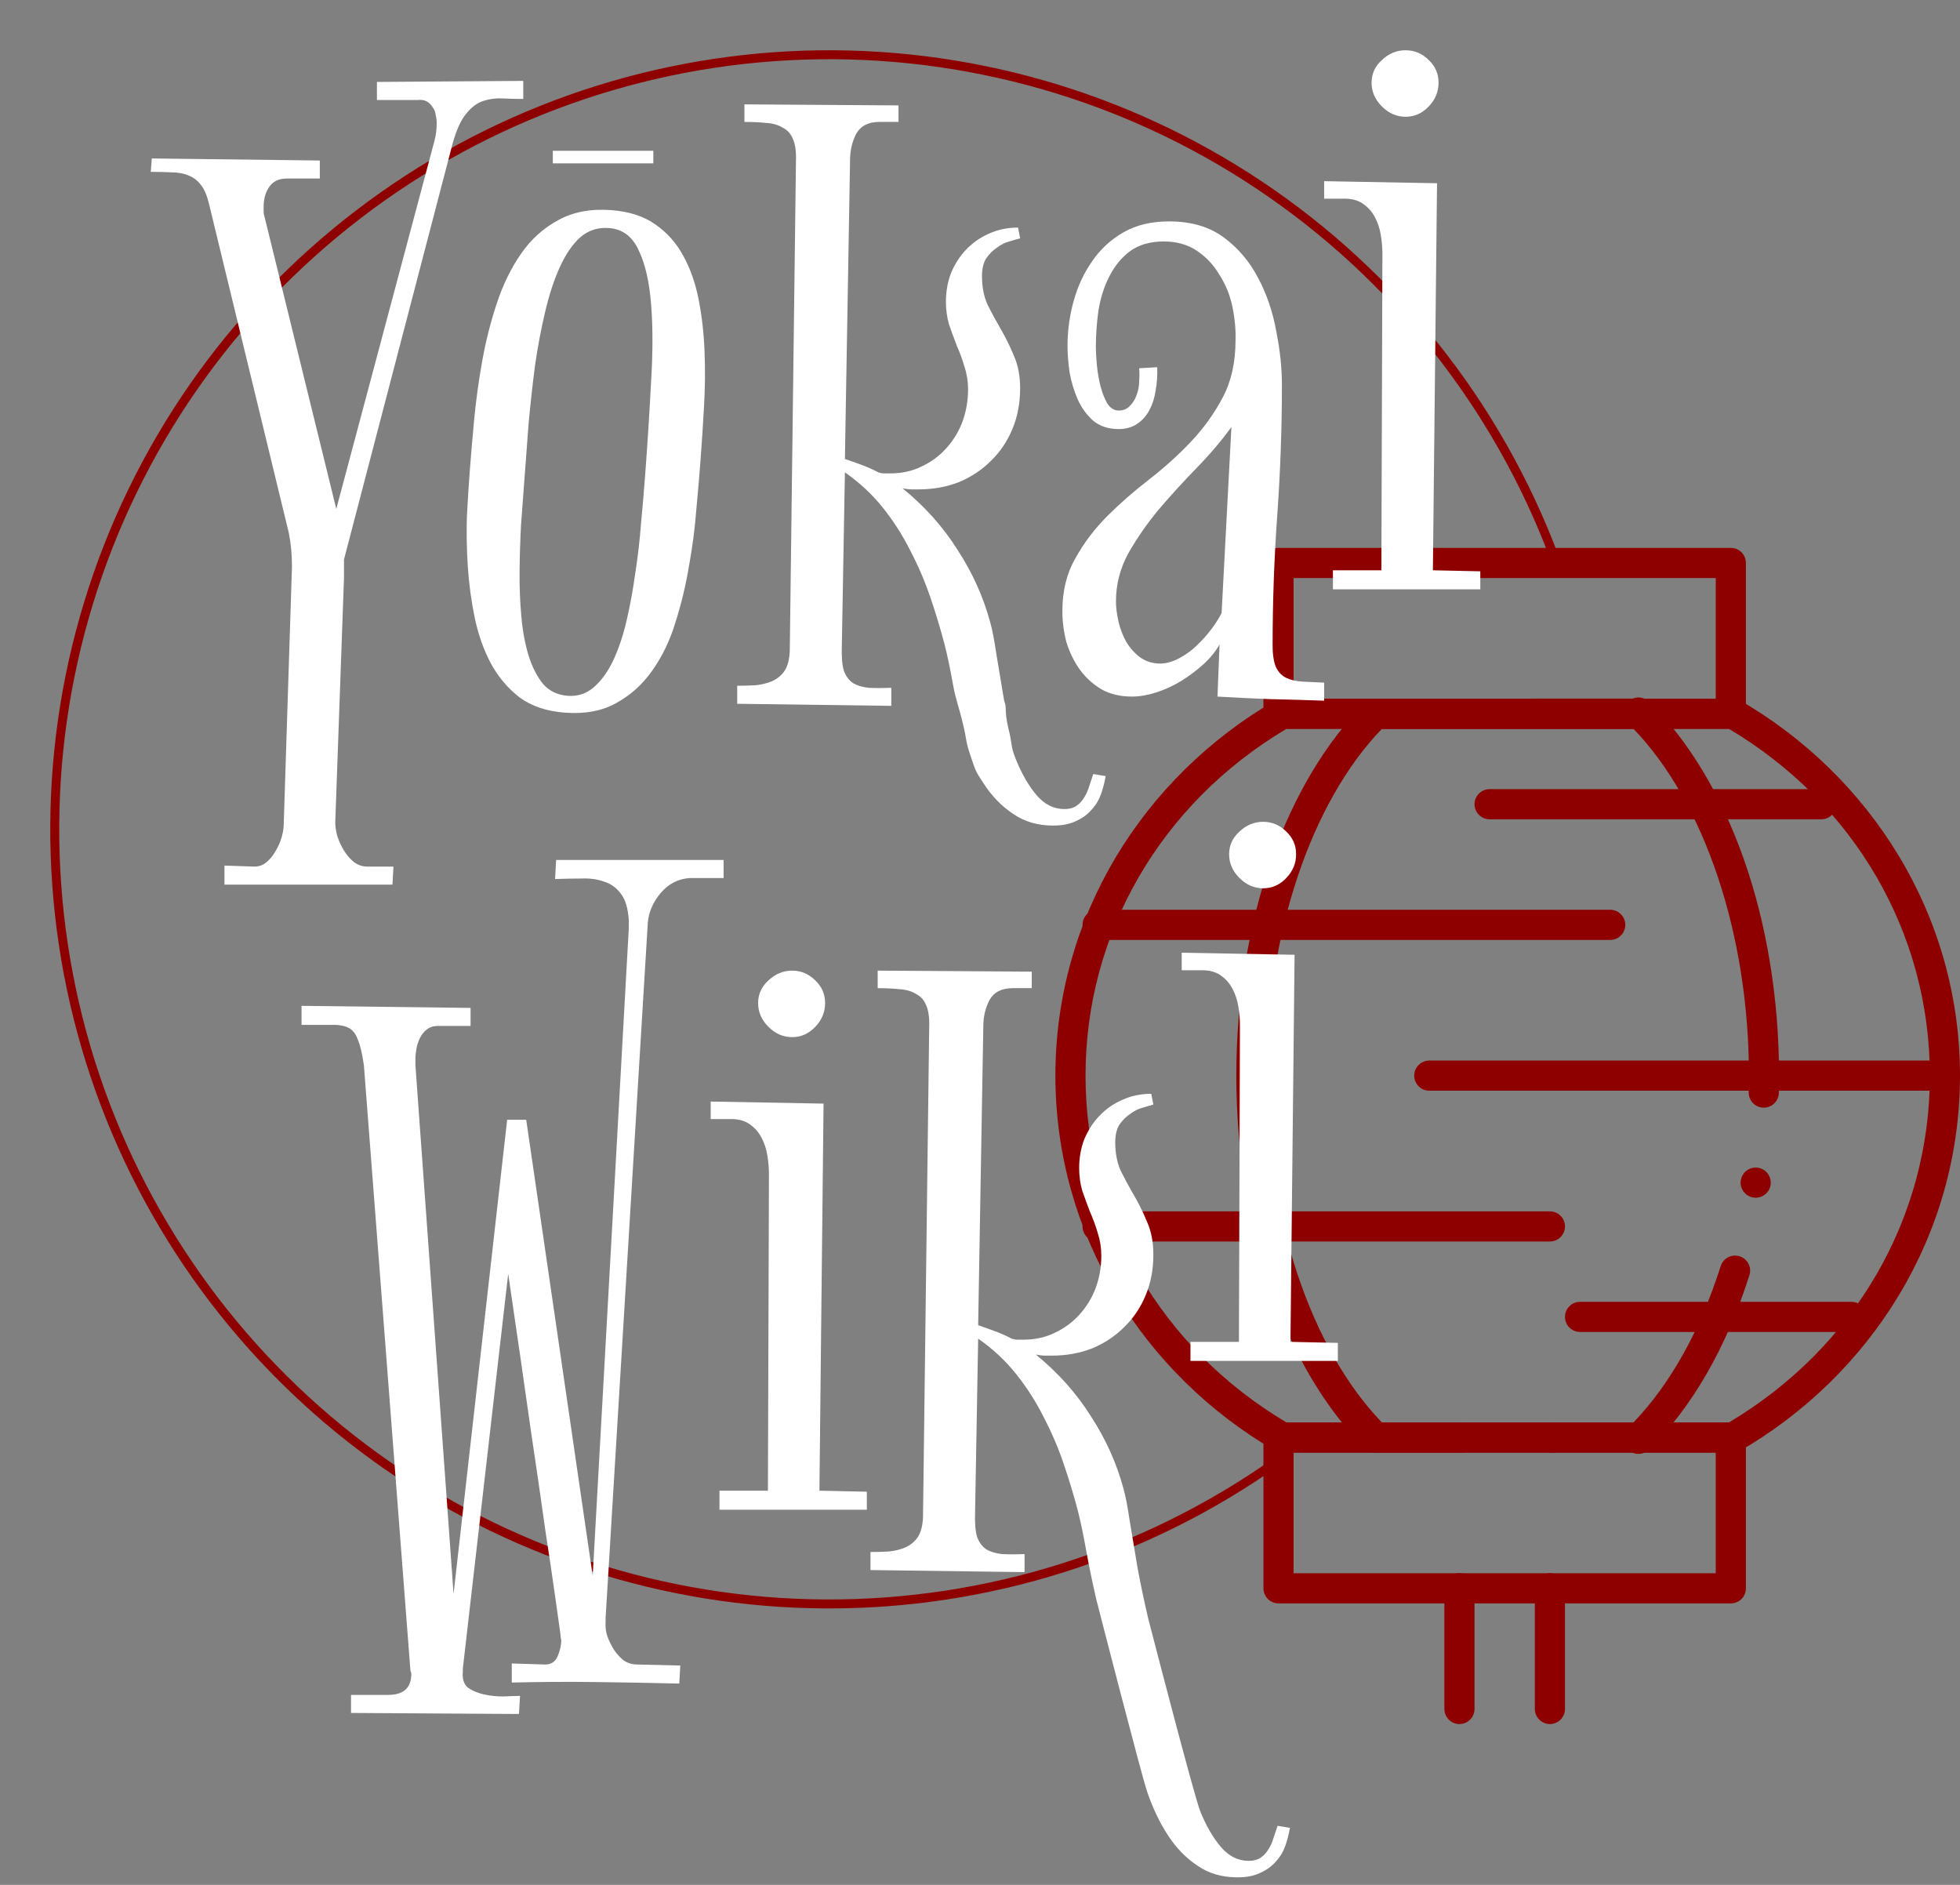 <svg width="78" height="75" viewBox="0 0 78 75" fill="none" xmlns="http://www.w3.org/2000/svg">
<rect x="0" y="0" width="78" height="75" fill="#808080" stroke="none"/>
<path d="M68.88 57.849C68.797 57.849 68.718 57.832 68.642 57.8H65.383C65.052 57.8 64.783 57.531 64.783 57.2C64.783 56.869 65.052 56.6 65.383 56.6H68.802C73.81 53.622 76.8 48.463 76.8 42.8C76.8 37.137 73.81 31.978 68.802 29H51.197C46.189 31.978 43.2 37.137 43.2 42.8C43.2 48.463 46.189 53.622 51.198 56.6H58.183C58.514 56.6 58.783 56.869 58.783 57.2C58.783 57.531 58.514 57.8 58.183 57.8H51.034C50.929 57.8 50.822 57.771 50.732 57.718C48.12 56.2 45.934 54.049 44.407 51.496C43.633 50.203 43.034 48.817 42.63 47.378C42.212 45.894 42 44.353 42 42.8C42 41.247 42.212 39.706 42.63 38.222C43.034 36.783 43.633 35.397 44.407 34.102C45.934 31.551 48.121 29.4 50.732 27.882C50.822 27.829 50.929 27.8 51.034 27.8H68.642C68.814 27.726 69.017 27.738 69.179 27.83C71.815 29.343 74.023 31.497 75.566 34.06C76.349 35.359 76.954 36.751 77.363 38.198C77.785 39.69 78 41.239 78 42.8C78 44.361 77.785 45.91 77.363 47.402C76.954 48.849 76.349 50.241 75.566 51.54C74.023 54.103 71.815 56.257 69.179 57.77C69.088 57.822 68.984 57.849 68.88 57.849ZM61.783 57.8C61.452 57.8 61.183 57.531 61.183 57.2C61.183 56.869 61.452 56.6 61.783 56.6C62.114 56.6 62.383 56.869 62.383 57.2C62.383 57.531 62.114 57.8 61.783 57.8Z" fill="#8E0000"/>
<path d="M65.204 57.849C65.124 57.849 65.046 57.834 64.973 57.802L64.968 57.8H54.744C54.587 57.8 54.433 57.736 54.322 57.626C52.772 56.083 51.483 53.926 50.594 51.388C50.145 50.108 49.799 48.736 49.565 47.312C49.324 45.852 49.201 44.334 49.2 42.8C49.201 41.266 49.324 39.748 49.565 38.288C49.799 36.864 50.145 35.492 50.594 34.212C51.483 31.675 52.772 29.517 54.322 27.974C54.432 27.863 54.587 27.8 54.744 27.8L64.973 27.797C65.192 27.705 65.455 27.756 65.626 27.922C67.189 29.459 68.491 31.621 69.391 34.168C69.845 35.453 70.194 36.831 70.431 38.263C70.674 39.731 70.799 41.258 70.8 42.8C70.8 43.032 70.797 43.263 70.791 43.489C70.783 43.818 70.506 44.083 70.177 44.074C69.85 44.067 69.593 43.803 69.591 43.475C69.591 43.471 69.591 43.466 69.591 43.46C69.597 43.24 69.6 43.018 69.6 42.8C69.606 37.231 67.846 31.944 65.005 29H54.995C52.154 31.944 50.394 37.231 50.4 42.8C50.394 48.369 52.154 53.657 54.995 56.6H65.004C66.47 55.077 67.67 52.925 68.477 50.378C68.556 50.128 68.786 49.959 69.048 49.959C69.11 49.959 69.171 49.969 69.23 49.988C69.545 50.087 69.72 50.426 69.62 50.74C68.711 53.608 67.329 56.007 65.626 57.678C65.513 57.788 65.363 57.849 65.204 57.849ZM69.87 47.657C69.838 47.657 69.806 47.655 69.775 47.65C69.617 47.625 69.478 47.54 69.384 47.41C69.289 47.281 69.252 47.122 69.277 46.964C69.323 46.671 69.572 46.457 69.869 46.457C69.9 46.457 69.932 46.46 69.964 46.465C70.29 46.517 70.513 46.825 70.462 47.152C70.415 47.445 70.166 47.657 69.87 47.657Z" fill="#8E0000"/>
<path d="M68.88 29H50.88C50.722 29 50.567 28.936 50.455 28.825C50.344 28.713 50.28 28.558 50.28 28.4V22.4C50.28 22.242 50.344 22.087 50.455 21.975C50.567 21.864 50.722 21.8 50.88 21.8H68.88C69.038 21.8 69.192 21.864 69.304 21.975C69.416 22.088 69.48 22.242 69.48 22.4V28.4C69.48 28.56 69.417 28.711 69.304 28.825C69.191 28.938 69.041 29 68.88 29ZM51.48 27.8H68.28V23H51.48V27.8Z" fill="#8E0000"/>
<path d="M68.88 63.8H50.88C50.722 63.8 50.568 63.736 50.456 63.624C50.344 63.513 50.28 63.358 50.28 63.2V57.2C50.28 57.042 50.344 56.888 50.455 56.775C50.568 56.664 50.723 56.6 50.88 56.6H68.88C69.038 56.6 69.192 56.664 69.305 56.776C69.416 56.888 69.48 57.042 69.48 57.2V63.2C69.48 63.36 69.418 63.511 69.305 63.624C69.191 63.737 69.041 63.8 68.88 63.8ZM51.48 62.6H68.28V57.8H51.48V62.6Z" fill="#8E0000"/>
<path d="M61.68 68.6C61.349 68.6 61.08 68.331 61.08 68V63.2C61.08 62.869 61.349 62.6 61.68 62.6C62.011 62.6 62.28 62.869 62.28 63.2V68C62.28 68.331 62.011 68.6 61.68 68.6Z" fill="#8E0000"/>
<path d="M58.08 68.6C57.749 68.6 57.48 68.331 57.48 68V63.2C57.48 62.869 57.749 62.6 58.08 62.6C58.411 62.6 58.68 62.869 58.68 63.2V68C58.68 68.331 58.411 68.6 58.08 68.6Z" fill="#8E0000"/>
<path d="M64.08 37.4H43.68C43.349 37.4 43.08 37.131 43.08 36.8C43.08 36.469 43.349 36.2 43.68 36.2H64.08C64.411 36.2 64.68 36.469 64.68 36.8C64.68 37.131 64.411 37.4 64.08 37.4Z" fill="#8E0000"/>
<path d="M77.4 43.4H56.88C56.549 43.4 56.28 43.131 56.28 42.8C56.28 42.469 56.549 42.2 56.88 42.2H77.4C77.731 42.2 78 42.469 78 42.8C78 43.131 77.731 43.4 77.4 43.4Z" fill="#8E0000"/>
<path d="M61.68 49.4H43.68C43.349 49.4 43.08 49.131 43.08 48.8C43.08 48.469 43.349 48.2 43.68 48.2H61.68C62.011 48.2 62.28 48.469 62.28 48.8C62.28 49.131 62.011 49.4 61.68 49.4Z" fill="#8E0000"/>
<path d="M73.68 53H62.88C62.549 53 62.28 52.731 62.28 52.4C62.28 52.069 62.549 51.8 62.88 51.8H73.68C74.011 51.8 74.28 52.069 74.28 52.4C74.28 52.731 74.011 53 73.68 53Z" fill="#8E0000"/>
<path d="M72.48 32.6H59.28C58.949 32.6 58.68 32.331 58.68 32C58.68 31.669 58.949 31.4 59.28 31.4H72.48C72.811 31.4 73.08 31.669 73.08 32C73.08 32.331 72.811 32.6 72.48 32.6Z" fill="#8E0000"/>
<path d="M62.003 22.053C59.718 16.001 55.598 10.815 50.22 7.222C44.841 3.629 38.473 1.809 32.007 2.016C25.542 2.223 19.304 4.447 14.166 8.377C9.028 12.307 5.248 17.746 3.356 23.932C1.464 30.117 1.554 36.74 3.614 42.872C5.674 49.004 9.6 54.337 14.843 58.126C20.086 61.915 26.383 63.968 32.851 64C39.32 64.031 45.636 62.038 50.915 58.299L50.709 58.008C45.49 61.703 39.247 63.673 32.853 63.643C26.459 63.612 20.235 61.582 15.052 57.837C9.869 54.092 5.988 48.819 3.952 42.758C1.916 36.697 1.827 30.151 3.697 24.036C5.568 17.922 9.304 12.546 14.383 8.661C19.461 4.776 25.628 2.577 32.019 2.372C38.41 2.168 44.704 3.967 50.021 7.519C55.338 11.071 59.411 16.197 61.669 22.179L62.003 22.053Z" fill="#8E0000"/>
<path d="M17.297 5.577C17.324 5.468 17.345 5.358 17.358 5.249C17.372 5.14 17.379 5.023 17.379 4.9C17.379 4.791 17.365 4.682 17.338 4.572C17.324 4.449 17.283 4.347 17.215 4.265C17.16 4.169 17.085 4.094 16.989 4.039C16.894 3.984 16.777 3.964 16.641 3.978H15V3.26L20.824 3.219V3.937C20.537 3.937 20.257 3.93 19.983 3.916C19.724 3.902 19.471 3.937 19.225 4.019C18.979 4.101 18.753 4.271 18.548 4.531C18.343 4.777 18.165 5.167 18.015 5.7L13.69 22.26V22.977L13.342 32.719C13.342 32.883 13.369 33.067 13.424 33.273C13.492 33.477 13.581 33.669 13.69 33.847C13.8 34.024 13.93 34.175 14.08 34.298C14.244 34.421 14.422 34.482 14.613 34.482H15.659L15.618 35.2H8.933V34.441L10.122 34.482C10.3 34.482 10.457 34.428 10.594 34.318C10.744 34.195 10.867 34.045 10.963 33.867C11.072 33.69 11.154 33.505 11.209 33.313C11.264 33.122 11.291 32.951 11.291 32.801L11.619 22.547C11.619 22.068 11.578 21.624 11.496 21.214L8.317 8.109C8.235 7.768 8.126 7.515 7.989 7.351C7.853 7.173 7.688 7.05 7.497 6.981C7.306 6.899 7.08 6.858 6.82 6.858C6.574 6.845 6.301 6.838 6 6.838L6.041 6.305L12.727 6.387V7.104H11.414C11.1 7.104 10.867 7.214 10.717 7.433C10.566 7.651 10.491 7.918 10.491 8.232C10.491 8.301 10.491 8.369 10.491 8.438C10.491 8.492 10.505 8.561 10.532 8.643L13.383 20.25L17.297 5.577Z" fill="white"/>
<path d="M27.878 18.314C27.835 18.886 27.78 19.54 27.711 20.275C27.657 20.998 27.56 21.745 27.42 22.516C27.294 23.274 27.115 24.021 26.882 24.758C26.663 25.482 26.354 26.124 25.956 26.684C25.572 27.231 25.095 27.661 24.523 27.975C23.964 28.289 23.283 28.417 22.479 28.357C21.756 28.302 21.154 28.1 20.673 27.748C20.207 27.384 19.829 26.938 19.54 26.409C19.251 25.866 19.036 25.261 18.894 24.592C18.753 23.91 18.661 23.224 18.616 22.535C18.572 21.846 18.56 21.181 18.581 20.538C18.616 19.882 18.653 19.302 18.691 18.798C18.735 18.198 18.793 17.517 18.864 16.754C18.936 15.978 19.043 15.191 19.185 14.393C19.327 13.595 19.522 12.821 19.77 12.072C20.018 11.322 20.342 10.661 20.741 10.088C21.14 9.514 21.633 9.071 22.218 8.759C22.805 8.433 23.507 8.3 24.325 8.361C25.034 8.414 25.616 8.602 26.072 8.924C26.542 9.247 26.915 9.666 27.192 10.18C27.469 10.681 27.673 11.258 27.802 11.912C27.931 12.566 28.01 13.258 28.038 13.986C28.067 14.701 28.06 15.434 28.017 16.185C27.976 16.922 27.929 17.632 27.878 18.314ZM24.231 9.074C23.794 9.041 23.415 9.164 23.093 9.441C22.784 9.72 22.515 10.111 22.285 10.615C22.055 11.118 21.86 11.707 21.701 12.381C21.54 13.054 21.404 13.771 21.293 14.53C21.195 15.29 21.109 16.066 21.036 16.855C20.977 17.646 20.92 18.41 20.865 19.146C20.825 19.677 20.782 20.257 20.735 20.884C20.703 21.499 20.683 22.121 20.677 22.751C20.672 23.368 20.696 23.966 20.749 24.546C20.801 25.125 20.899 25.647 21.043 26.11C21.187 26.56 21.379 26.93 21.618 27.223C21.871 27.502 22.195 27.657 22.59 27.686C22.986 27.716 23.33 27.604 23.623 27.352C23.931 27.087 24.191 26.73 24.403 26.279C24.615 25.829 24.791 25.308 24.931 24.715C25.073 24.108 25.188 23.48 25.278 22.828C25.383 22.164 25.46 21.498 25.51 20.83C25.574 20.163 25.627 19.537 25.671 18.95C25.768 17.655 25.847 16.42 25.907 15.246C25.982 14.072 25.984 13.037 25.914 12.141C25.845 11.231 25.68 10.505 25.419 9.965C25.172 9.412 24.776 9.115 24.231 9.074Z" fill="white"/>
<path d="M33.624 18.263C33.829 18.331 34.041 18.406 34.26 18.488C34.492 18.57 34.725 18.673 34.957 18.796C35.039 18.823 35.114 18.837 35.183 18.837C35.265 18.837 35.347 18.837 35.429 18.837C35.88 18.837 36.29 18.748 36.659 18.57C37.042 18.393 37.37 18.153 37.644 17.852C37.931 17.538 38.149 17.183 38.3 16.786C38.45 16.376 38.525 15.945 38.525 15.494C38.525 15.18 38.477 14.879 38.382 14.592C38.3 14.305 38.197 14.024 38.074 13.751C37.965 13.464 37.862 13.184 37.767 12.91C37.685 12.623 37.644 12.322 37.644 12.008C37.644 11.598 37.712 11.215 37.849 10.859C37.999 10.504 38.197 10.196 38.443 9.937C38.703 9.663 39.004 9.451 39.346 9.301C39.701 9.137 40.091 9.055 40.515 9.055L40.597 9.485C40.487 9.513 40.344 9.554 40.166 9.608C40.002 9.649 39.838 9.731 39.674 9.854C39.51 9.964 39.366 10.107 39.243 10.285C39.134 10.463 39.079 10.695 39.079 10.982C39.079 11.42 39.154 11.803 39.305 12.131C39.469 12.459 39.647 12.787 39.838 13.115C40.029 13.443 40.2 13.792 40.351 14.161C40.515 14.53 40.597 14.961 40.597 15.453C40.597 16.041 40.494 16.581 40.289 17.073C40.084 17.565 39.797 17.989 39.428 18.345C39.072 18.7 38.648 18.98 38.156 19.186C37.664 19.377 37.131 19.473 36.557 19.473C36.516 19.473 36.434 19.473 36.31 19.473C36.201 19.473 36.071 19.459 35.921 19.432C36.81 20.156 37.541 20.977 38.115 21.893C38.703 22.795 39.134 23.752 39.407 24.764C39.489 25.051 39.571 25.475 39.653 26.035C39.749 26.596 39.852 27.211 39.961 27.881C40.084 28.2 39.96 28.259 40.124 28.956C40.302 29.653 40.199 29.65 40.432 30.225C40.664 30.799 40.938 31.27 41.252 31.64C41.566 32.009 41.935 32.193 42.359 32.193C42.551 32.193 42.708 32.152 42.831 32.07C42.954 31.988 43.057 31.879 43.139 31.742C43.221 31.619 43.289 31.469 43.344 31.291C43.398 31.127 43.453 30.963 43.508 30.799L44 30.881C43.959 31.127 43.898 31.366 43.815 31.599C43.733 31.831 43.61 32.036 43.446 32.214C43.282 32.405 43.077 32.556 42.831 32.665C42.585 32.788 42.277 32.85 41.908 32.85C41.293 32.85 40.76 32.692 40.309 32.378C39.857 32.077 39.468 31.674 39.14 31.168C38.812 30.662 38.846 30.727 38.627 30.084C38.408 29.455 38.484 29.444 38.32 28.802C38.17 28.145 38.04 27.867 37.931 27.266C37.821 26.65 37.712 26.124 37.602 25.686C37.438 25.058 37.247 24.422 37.028 23.779C36.81 23.137 36.543 22.515 36.228 21.913C35.928 21.311 35.565 20.744 35.142 20.211C34.718 19.678 34.212 19.206 33.624 18.796L33.501 25.727C33.487 26.138 33.515 26.459 33.583 26.691C33.665 26.91 33.788 27.074 33.952 27.184C34.116 27.279 34.321 27.341 34.567 27.368C34.813 27.382 35.114 27.382 35.47 27.368V28.086L29.338 28.004V27.286C29.584 27.286 29.83 27.279 30.076 27.266C30.322 27.238 30.541 27.184 30.732 27.102C30.938 27.006 31.102 26.869 31.225 26.691C31.348 26.5 31.416 26.233 31.43 25.892L31.676 6.409C31.689 6.026 31.648 5.732 31.553 5.527C31.471 5.322 31.334 5.172 31.143 5.076C30.965 4.967 30.746 4.905 30.486 4.892C30.227 4.864 29.939 4.851 29.625 4.851V4.153L35.757 4.194V4.851H34.998C34.56 4.851 34.253 5.008 34.075 5.322C33.911 5.637 33.829 5.985 33.829 6.368L33.624 18.263Z" fill="white"/>
<path d="M48.533 25.645C48.369 25.933 48.15 26.199 47.877 26.445C47.603 26.691 47.31 26.91 46.995 27.102C46.681 27.293 46.352 27.443 46.011 27.553C45.669 27.662 45.348 27.717 45.047 27.717C44.582 27.717 44.179 27.621 43.837 27.43C43.495 27.225 43.208 26.965 42.976 26.65C42.743 26.322 42.565 25.96 42.442 25.564C42.333 25.153 42.278 24.736 42.278 24.312C42.278 23.52 42.449 22.822 42.791 22.221C43.133 21.605 43.557 21.045 44.062 20.539C44.568 20.033 45.122 19.548 45.724 19.083C46.325 18.618 46.879 18.119 47.385 17.586C47.891 17.053 48.315 16.465 48.656 15.822C48.998 15.18 49.169 14.421 49.169 13.546C49.183 13.122 49.142 12.678 49.046 12.213C48.95 11.748 48.779 11.324 48.533 10.941C48.301 10.545 48 10.224 47.631 9.978C47.262 9.731 46.824 9.608 46.318 9.608C45.772 9.608 45.32 9.738 44.965 9.998C44.623 10.258 44.35 10.593 44.145 11.003C43.94 11.399 43.796 11.851 43.714 12.356C43.645 12.849 43.611 13.334 43.611 13.812C43.611 14.004 43.625 14.243 43.652 14.53C43.68 14.817 43.727 15.098 43.796 15.371C43.864 15.631 43.953 15.856 44.062 16.048C44.185 16.239 44.336 16.335 44.514 16.335C44.705 16.335 44.855 16.273 44.965 16.15C45.088 16.027 45.177 15.884 45.231 15.72C45.3 15.542 45.334 15.357 45.334 15.166C45.348 14.975 45.348 14.804 45.334 14.653L46.052 14.612C46.065 14.927 46.045 15.234 45.99 15.535C45.949 15.822 45.867 16.082 45.744 16.314C45.621 16.547 45.457 16.731 45.252 16.868C45.047 17.005 44.801 17.073 44.514 17.073C44.117 17.073 43.782 16.964 43.509 16.745C43.249 16.513 43.044 16.232 42.894 15.904C42.743 15.562 42.634 15.2 42.565 14.817C42.511 14.435 42.483 14.086 42.483 13.771C42.483 13.156 42.565 12.555 42.73 11.967C42.894 11.379 43.14 10.852 43.468 10.388C43.796 9.909 44.213 9.526 44.719 9.239C45.225 8.952 45.826 8.809 46.523 8.809C47.398 8.809 48.123 9.021 48.697 9.444C49.272 9.868 49.73 10.408 50.071 11.065C50.413 11.707 50.652 12.411 50.789 13.177C50.94 13.929 51.015 14.64 51.015 15.31C51.015 17.046 50.953 18.775 50.83 20.498C50.707 22.207 50.645 23.936 50.645 25.686C50.645 26.069 50.693 26.363 50.789 26.568C50.885 26.76 51.022 26.896 51.199 26.979C51.377 27.061 51.589 27.108 51.835 27.122C52.095 27.136 52.382 27.149 52.696 27.163V27.881C51.972 27.854 51.254 27.833 50.543 27.819C49.846 27.792 49.148 27.758 48.451 27.717L48.533 25.645ZM46.175 26.404C46.366 26.404 46.571 26.356 46.79 26.261C47.023 26.151 47.248 26.008 47.467 25.83C47.685 25.639 47.891 25.427 48.082 25.194C48.287 24.948 48.465 24.682 48.615 24.395L49.005 16.991C48.608 17.538 48.144 18.085 47.61 18.632C47.091 19.165 46.592 19.712 46.113 20.273C45.648 20.833 45.245 21.414 44.903 22.016C44.575 22.617 44.411 23.253 44.411 23.923C44.411 24.169 44.445 24.442 44.514 24.743C44.582 25.03 44.685 25.297 44.821 25.543C44.972 25.789 45.156 25.994 45.375 26.158C45.607 26.322 45.874 26.404 46.175 26.404Z" fill="white"/>
<path d="M57.249 3.292C57.249 3.647 57.119 3.962 56.859 4.235C56.6 4.509 56.292 4.646 55.937 4.646C55.581 4.646 55.267 4.509 54.993 4.235C54.72 3.962 54.583 3.647 54.583 3.292C54.583 2.937 54.72 2.636 54.993 2.39C55.267 2.13 55.581 2 55.937 2C56.292 2 56.6 2.13 56.859 2.39C57.119 2.636 57.249 2.937 57.249 3.292ZM58.91 22.733V23.451H53.045V22.692H54.973L55.014 10.101C55.014 9.854 54.993 9.608 54.952 9.362C54.911 9.103 54.836 8.87 54.727 8.665C54.617 8.446 54.467 8.269 54.275 8.132C54.098 7.995 53.865 7.92 53.578 7.906H52.696V7.209L57.188 7.291L57.023 22.692L58.91 22.733Z" fill="white"/>
<path d="M28.796 34.219V34.937H27.463C26.998 34.964 26.608 35.162 26.294 35.531C25.993 35.887 25.822 36.276 25.781 36.7L24.1 64.386V64.55C24.086 64.714 24.106 64.892 24.161 65.083C24.23 65.274 24.318 65.459 24.428 65.637C24.537 65.801 24.667 65.944 24.817 66.067C24.981 66.177 25.159 66.231 25.351 66.231L27.073 66.272L27.032 66.99C25.925 66.963 24.811 66.942 23.689 66.929C22.582 66.915 21.475 66.922 20.367 66.949V66.19L21.7 66.231C21.933 66.231 22.097 66.122 22.192 65.903C22.288 65.671 22.336 65.459 22.336 65.268C22.336 65.254 22.329 65.22 22.315 65.165C22.315 65.11 22.295 64.946 22.254 64.673C22.213 64.386 22.151 63.948 22.069 63.36C21.987 62.773 21.864 61.945 21.7 60.879C21.55 59.799 21.352 58.432 21.105 56.777C20.873 55.123 20.579 53.093 20.224 50.687L18.419 66.395V66.519C18.392 66.806 18.46 67.018 18.624 67.154C18.802 67.277 19.014 67.366 19.26 67.421C19.506 67.476 19.759 67.503 20.019 67.503C20.292 67.489 20.518 67.482 20.695 67.482L20.654 68.2L13.969 68.159V67.441H15.445C16.061 67.441 16.368 67.161 16.368 66.601C16.368 66.573 16.361 66.546 16.348 66.519C16.334 66.478 16.327 66.436 16.327 66.395L14.481 42.381C14.413 41.916 14.331 41.574 14.235 41.355C14.153 41.123 14.023 40.966 13.846 40.884C13.668 40.802 13.429 40.768 13.128 40.781C12.841 40.781 12.465 40.781 12 40.781V40.023L18.727 40.105V40.822H17.414C17.25 40.822 17.106 40.87 16.983 40.966C16.874 41.048 16.785 41.157 16.717 41.294C16.648 41.431 16.601 41.574 16.573 41.725C16.546 41.875 16.532 42.019 16.532 42.155V42.381L18.05 63.422L20.183 44.555H20.941L23.587 62.704L25.023 36.946V36.618C24.995 36.153 24.893 35.805 24.715 35.572C24.537 35.326 24.311 35.162 24.038 35.08C23.778 34.984 23.477 34.943 23.136 34.957C22.808 34.957 22.459 34.964 22.09 34.977L22.131 34.219H28.796Z" fill="white"/>
<path d="M32.836 39.914C32.836 40.27 32.706 40.584 32.446 40.857C32.187 41.131 31.879 41.268 31.523 41.268C31.168 41.268 30.854 41.131 30.58 40.857C30.307 40.584 30.17 40.27 30.17 39.914C30.17 39.559 30.307 39.258 30.58 39.012C30.854 38.752 31.168 38.622 31.523 38.622C31.879 38.622 32.187 38.752 32.446 39.012C32.706 39.258 32.836 39.559 32.836 39.914ZM34.497 59.355V60.073H28.632V59.315H30.56L30.601 46.723C30.601 46.477 30.58 46.23 30.539 45.984C30.498 45.725 30.423 45.492 30.314 45.287C30.204 45.068 30.054 44.891 29.862 44.754C29.685 44.617 29.452 44.542 29.165 44.528H28.283V43.831L32.774 43.913L32.61 59.315L34.497 59.355Z" fill="white"/>
<path d="M38.927 52.731C39.132 52.8 39.344 52.875 39.562 52.957C39.795 53.039 40.027 53.142 40.26 53.265C40.342 53.292 40.417 53.306 40.485 53.306C40.567 53.306 40.649 53.306 40.731 53.306C41.183 53.306 41.593 53.217 41.962 53.039C42.345 52.861 42.673 52.622 42.946 52.321C43.233 52.007 43.452 51.651 43.602 51.255C43.753 50.845 43.828 50.414 43.828 49.963C43.828 49.648 43.78 49.348 43.685 49.06C43.602 48.773 43.5 48.493 43.377 48.22C43.268 47.933 43.165 47.652 43.069 47.379C42.987 47.092 42.946 46.791 42.946 46.477C42.946 46.066 43.015 45.684 43.151 45.328C43.302 44.973 43.5 44.665 43.746 44.405C44.006 44.132 44.307 43.92 44.648 43.77C45.004 43.605 45.394 43.523 45.817 43.523L45.899 43.954C45.79 43.981 45.647 44.023 45.469 44.077C45.305 44.118 45.141 44.2 44.977 44.323C44.812 44.433 44.669 44.576 44.546 44.754C44.437 44.932 44.382 45.164 44.382 45.451C44.382 45.889 44.457 46.272 44.607 46.6C44.772 46.928 44.949 47.256 45.141 47.584C45.332 47.912 45.503 48.261 45.653 48.63C45.817 48.999 45.899 49.43 45.899 49.922C45.899 50.51 45.797 51.05 45.592 51.542C45.387 52.034 45.1 52.458 44.73 52.813C44.375 53.169 43.951 53.449 43.459 53.654C42.967 53.846 42.434 53.941 41.859 53.941C41.818 53.941 41.736 53.941 41.613 53.941C41.504 53.941 41.374 53.928 41.224 53.9C42.112 54.625 42.844 55.445 43.418 56.361C44.006 57.264 44.437 58.221 44.71 59.232C44.792 59.52 44.874 59.943 44.956 60.504C45.052 61.065 45.154 61.68 45.264 62.35C45.387 63.02 45.53 63.703 45.694 64.4C45.872 65.098 47.533 71.501 47.766 72.075C47.998 72.649 48.272 73.121 48.586 73.49C48.9 73.859 49.27 74.044 49.693 74.044C49.885 74.044 50.042 74.003 50.165 73.921C50.288 73.839 50.391 73.73 50.473 73.593C50.555 73.47 50.623 73.319 50.678 73.142C50.732 72.978 50.787 72.814 50.842 72.649L51.334 72.731C51.293 72.978 51.231 73.217 51.149 73.449C51.067 73.682 50.944 73.887 50.78 74.064C50.616 74.256 50.411 74.406 50.165 74.516C49.919 74.639 49.611 74.7 49.242 74.7C48.627 74.7 48.094 74.543 47.643 74.228C47.191 73.928 46.802 73.524 46.474 73.019C46.145 72.513 45.872 71.939 45.653 71.296C45.435 70.667 43.787 64.264 43.623 63.621C43.473 62.965 43.343 62.336 43.233 61.734C43.124 61.119 43.015 60.593 42.905 60.155C42.741 59.526 42.55 58.891 42.331 58.248C42.112 57.605 41.846 56.983 41.531 56.382C41.23 55.78 40.868 55.213 40.444 54.68C40.02 54.147 39.515 53.675 38.927 53.265L38.804 60.196C38.79 60.606 38.817 60.928 38.886 61.16C38.968 61.379 39.091 61.543 39.255 61.652C39.419 61.748 39.624 61.81 39.87 61.837C40.116 61.851 40.417 61.851 40.773 61.837V62.555L34.641 62.473V61.755C34.887 61.755 35.133 61.748 35.379 61.734C35.625 61.707 35.844 61.652 36.035 61.57C36.24 61.475 36.404 61.338 36.527 61.16C36.65 60.969 36.719 60.702 36.732 60.36L36.978 40.878C36.992 40.495 36.951 40.201 36.855 39.996C36.773 39.791 36.637 39.641 36.445 39.545C36.268 39.435 36.049 39.374 35.789 39.36C35.529 39.333 35.242 39.319 34.928 39.319V38.622L41.06 38.663V39.319H40.301C39.863 39.319 39.556 39.477 39.378 39.791C39.214 40.105 39.132 40.454 39.132 40.837L38.927 52.731Z" fill="white"/>
<path d="M51.58 33.992C51.58 34.348 51.45 34.662 51.19 34.935C50.931 35.209 50.623 35.346 50.268 35.346C49.912 35.346 49.598 35.209 49.324 34.935C49.051 34.662 48.914 34.348 48.914 33.992C48.914 33.637 49.051 33.336 49.324 33.09C49.598 32.83 49.912 32.7 50.268 32.7C50.623 32.7 50.931 32.83 51.19 33.09C51.45 33.336 51.58 33.637 51.58 33.992ZM53.241 53.434V54.151H47.376V53.393H49.304L49.345 40.801C49.345 40.555 49.324 40.309 49.283 40.062C49.242 39.803 49.167 39.57 49.058 39.365C48.948 39.147 48.798 38.969 48.606 38.832C48.429 38.695 48.196 38.62 47.909 38.606H47.027V37.909L51.519 37.991L51.355 53.393L53.241 53.434Z" fill="white"/>
<rect x="22" y="6" width="4" height="0.5" fill="white"/>
</svg>
